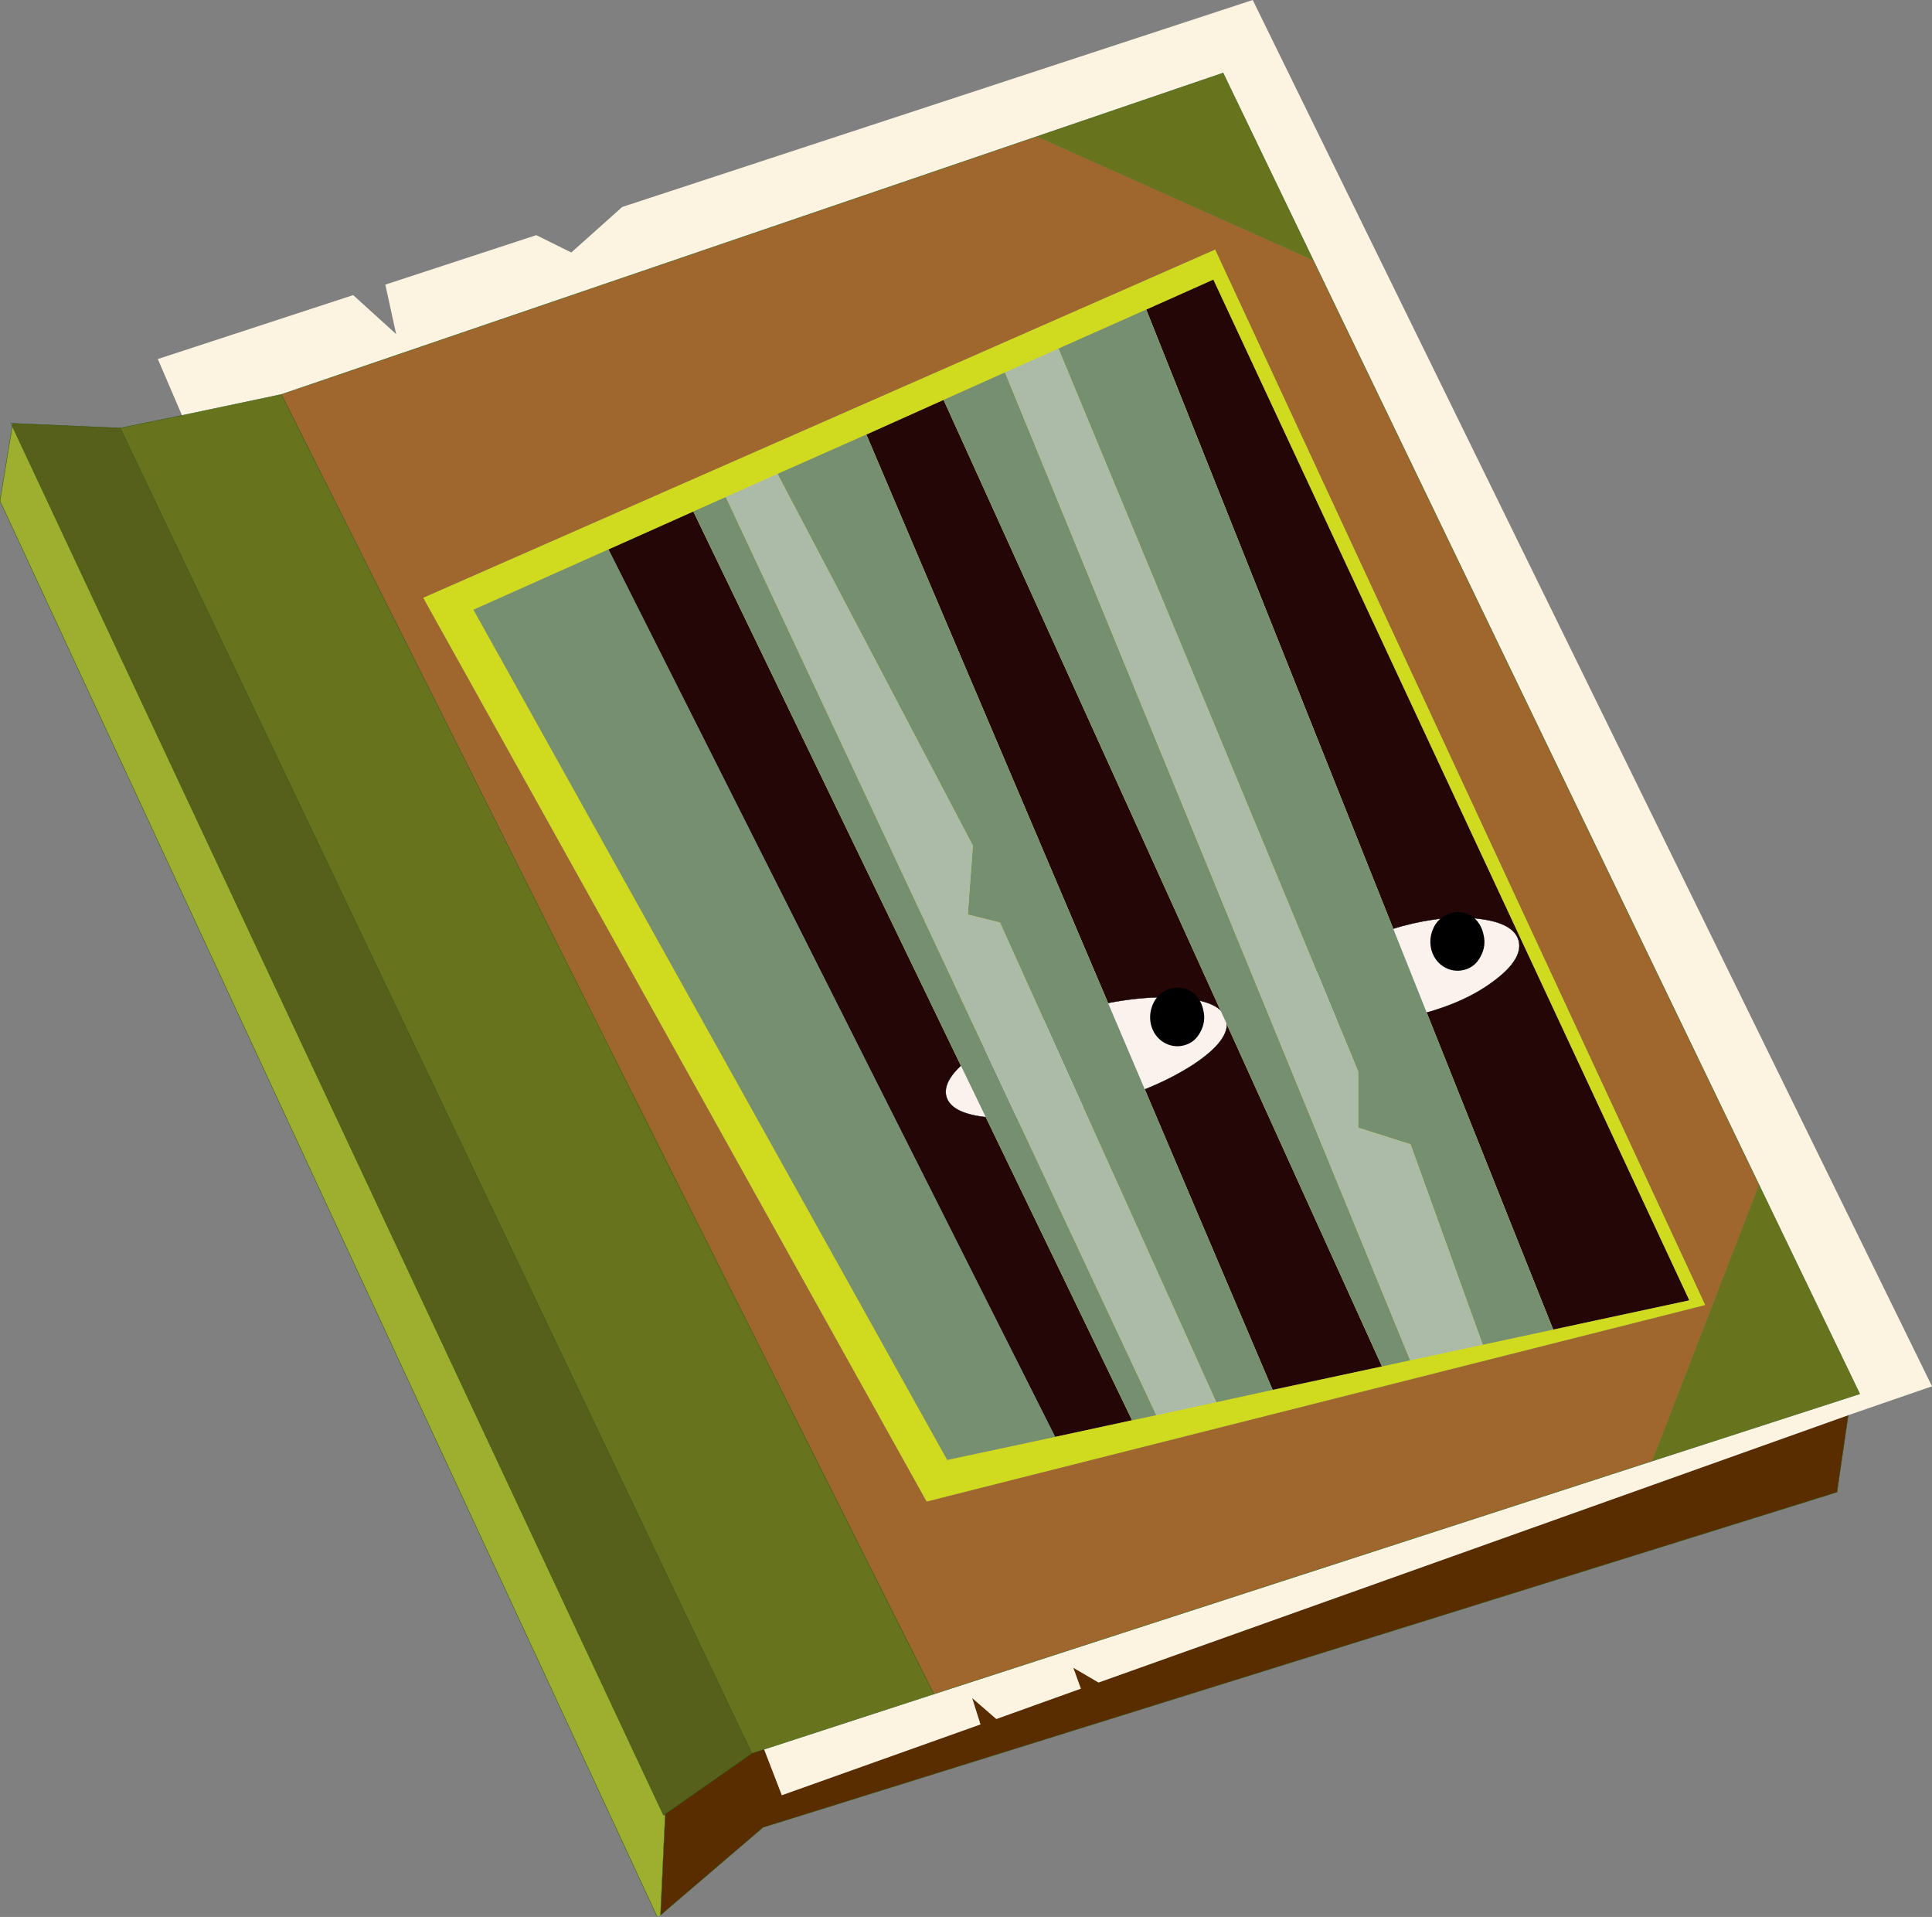 <?xml version="1.0" encoding="UTF-8" standalone="no"?>
<svg xmlns:xlink="http://www.w3.org/1999/xlink" height="265.35px" width="267.5px" xmlns="http://www.w3.org/2000/svg">
  <rect width="100%" height="100%" fill="#808080" stroke="none"/>
  <g transform="matrix(1.0, 0.0, 0.0, 1.0, -136.85, -105.15)">
    <path d="M351.9 289.2 L295.55 148.0 304.85 143.85 370.75 285.15 351.9 289.2 M221.1 181.2 L232.85 175.95 293.6 301.75 282.95 304.05 221.1 181.2 M267.5 160.5 L328.2 294.3 313.05 297.55 256.8 165.3 267.5 160.5" fill="#240606" fill-rule="evenodd" stroke="none"/>
    <path d="M282.95 304.05 L268.0 307.25 202.4 189.55 221.1 181.2 282.95 304.05" fill="#768f70" fill-rule="evenodd" stroke="none"/>
    <path d="M392.75 301.05 L391.2 311.7 242.5 358.1 228.3 370.25 228.95 356.45 228.95 356.25 240.95 347.85 242.65 347.3 245.1 353.65 272.6 343.85 271.45 340.2 274.8 343.1 286.5 338.9 285.45 336.0 288.95 338.05 392.75 301.05" fill="#592d00" fill-rule="evenodd" stroke="none"/>
    <path d="M175.8 159.75 L280.4 124.05 318.7 141.2 380.4 269.15 365.6 307.4 266.15 339.65 175.8 159.75 M305.1 139.7 L195.45 187.9 265.15 313.0 372.95 285.8 305.1 139.7" fill="#9f662d" fill-rule="evenodd" stroke="none"/>
    <path d="M153.5 164.4 L162.05 162.65 175.8 159.75 266.15 339.65 242.65 347.3 240.95 347.85 153.5 164.4 M280.4 124.05 L306.2 115.25 318.7 141.2 280.4 124.05 M380.4 269.15 L394.35 298.1 365.6 307.4 380.4 269.15" fill="#68731e" fill-rule="evenodd" stroke="none"/>
    <path d="M138.6 163.75 L153.5 164.4 240.95 347.85 228.95 356.25 228.7 356.4 138.55 164.15 138.6 163.75" fill="#57601a" fill-rule="evenodd" stroke="none"/>
    <path d="M228.3 370.25 Q228.1 370.35 227.85 370.5 L136.85 174.5 138.55 164.15 228.7 356.4 228.75 356.45 228.95 356.45 228.3 370.25" fill="#9eae2f" fill-rule="evenodd" stroke="none"/>
    <path d="M162.05 162.65 L158.7 154.85 185.75 146.0 191.7 151.4 190.2 144.55 211.1 137.7 215.95 140.1 223.0 133.8 310.3 105.15 404.35 297.05 392.75 301.05 288.95 338.05 285.45 336.0 286.5 338.9 274.8 343.1 271.45 340.2 272.6 343.85 245.1 353.65 242.65 347.3 266.15 339.65 365.6 307.4 394.35 298.1 380.4 269.15 318.7 141.2 306.2 115.25 280.4 124.05 175.8 159.75 162.05 162.65" fill="#fcf3e0" fill-rule="evenodd" stroke="none"/>
    <path d="M351.9 289.2 L370.75 285.15 304.85 143.85 295.55 148.0 351.9 289.2 M282.95 304.05 L293.6 301.75 232.85 175.95 221.1 181.2 202.4 189.55 268.0 307.25 282.95 304.05 M267.5 160.5 L256.8 165.3 313.05 297.55 328.2 294.3 267.5 160.5 M305.1 139.7 L372.95 285.8 265.15 313.0 195.45 187.9 305.1 139.7" fill="#d0da1f" fill-rule="evenodd" stroke="none"/>
    <path d="M392.75 301.05 L391.2 311.7 242.5 358.1 228.3 370.25 228.95 356.45 228.95 356.25 228.75 356.45 228.7 356.4 138.55 164.15 138.35 163.75 138.6 163.75 153.5 164.4 162.05 162.65 175.8 159.75 280.4 124.05 306.2 115.25 318.7 141.2 380.4 269.15 394.35 298.1 365.6 307.4 266.15 339.65 242.65 347.3 240.95 347.85 153.5 164.4 M227.85 370.5 L136.85 174.5 138.55 164.15 138.6 163.75 M228.95 356.25 L240.95 347.85 M175.8 159.75 L266.15 339.65" fill="none" stroke="#255607" stroke-linecap="round" stroke-linejoin="round" stroke-width="0.05"/>
    <path d="M299.95 243.25 Q306.05 243.65 306.65 246.35 307.3 249.05 302.1 252.5 296.8 255.95 288.75 258.15 280.7 260.3 274.65 259.9 268.5 259.55 267.85 256.85 267.25 254.15 272.5 250.65 277.7 247.2 285.75 245.05 293.8 242.85 299.95 243.25 M330.95 233.35 Q337.1 231.7 341.8 232.35 346.55 232.95 347.15 235.45 347.7 237.95 343.75 240.9 339.9 243.85 333.75 245.5 327.6 247.2 322.8 246.55 318.1 245.95 317.55 243.45 316.95 240.95 320.85 238.0 324.8 235.05 330.95 233.35" fill="#fbf2ee" fill-rule="evenodd" stroke="none"/>
    <path d="M299.95 243.25 Q306.05 243.65 306.65 246.35 307.3 249.05 302.1 252.5 296.8 255.95 288.75 258.15 280.7 260.3 274.65 259.9 268.5 259.55 267.85 256.85 267.25 254.15 272.5 250.65 277.7 247.2 285.75 245.05 293.8 242.85 299.95 243.25 M330.95 233.35 Q337.1 231.7 341.8 232.35 346.55 232.95 347.15 235.45 347.7 237.95 343.75 240.9 339.9 243.85 333.75 245.5 327.6 247.2 322.8 246.55 318.1 245.95 317.55 243.45 316.95 240.95 320.85 238.0 324.8 235.05 330.95 233.35 Z" fill="none" stroke="#000000" stroke-linecap="round" stroke-linejoin="round" stroke-width="0.05"/>
    <path d="M300.8 249.85 Q299.3 250.25 297.9 249.4 296.6 248.55 296.2 246.95 295.85 245.3 296.65 243.8 297.45 242.4 298.95 242.0 300.45 241.6 301.8 242.4 303.1 243.3 303.45 244.95 303.85 246.55 303.05 248.0 302.3 249.45 300.8 249.85" fill="#000000" fill-rule="evenodd" stroke="none"/>
    <path d="M339.6 239.4 Q338.1 239.8 336.7 238.95 335.4 238.1 335.0 236.5 334.65 234.85 335.45 233.35 336.25 231.95 337.75 231.55 339.25 231.15 340.6 231.95 341.9 232.85 342.25 234.5 342.65 236.1 341.85 237.55 341.1 239.0 339.6 239.4" fill="#000000" fill-rule="evenodd" stroke="none"/>
    <path d="M342.15 291.3 L332.15 263.55 324.9 261.25 324.9 253.45 283.4 153.4 295.55 148.0 351.9 289.2 342.15 291.3 M276.0 156.7 L332.1 293.45 328.2 294.3 267.5 160.5 276.0 156.7 M296.95 301.05 L293.6 301.75 232.85 175.95 237.35 173.95 296.95 301.05 M244.5 170.75 L256.8 165.3 313.05 297.55 305.25 299.25 275.3 232.85 270.85 231.75 271.55 222.2 244.5 170.75" fill="#768f70" fill-rule="evenodd" stroke="none"/>
    <path d="M283.4 153.4 L324.9 253.45 324.9 261.25 332.15 263.55 342.15 291.3 332.1 293.45 276.0 156.7 283.4 153.4 M237.35 173.95 L244.5 170.75 271.55 222.2 270.85 231.75 275.3 232.85 305.25 299.25 296.95 301.05 237.35 173.95" fill="#acbba8" fill-rule="evenodd" stroke="none"/>
  </g>
</svg>
